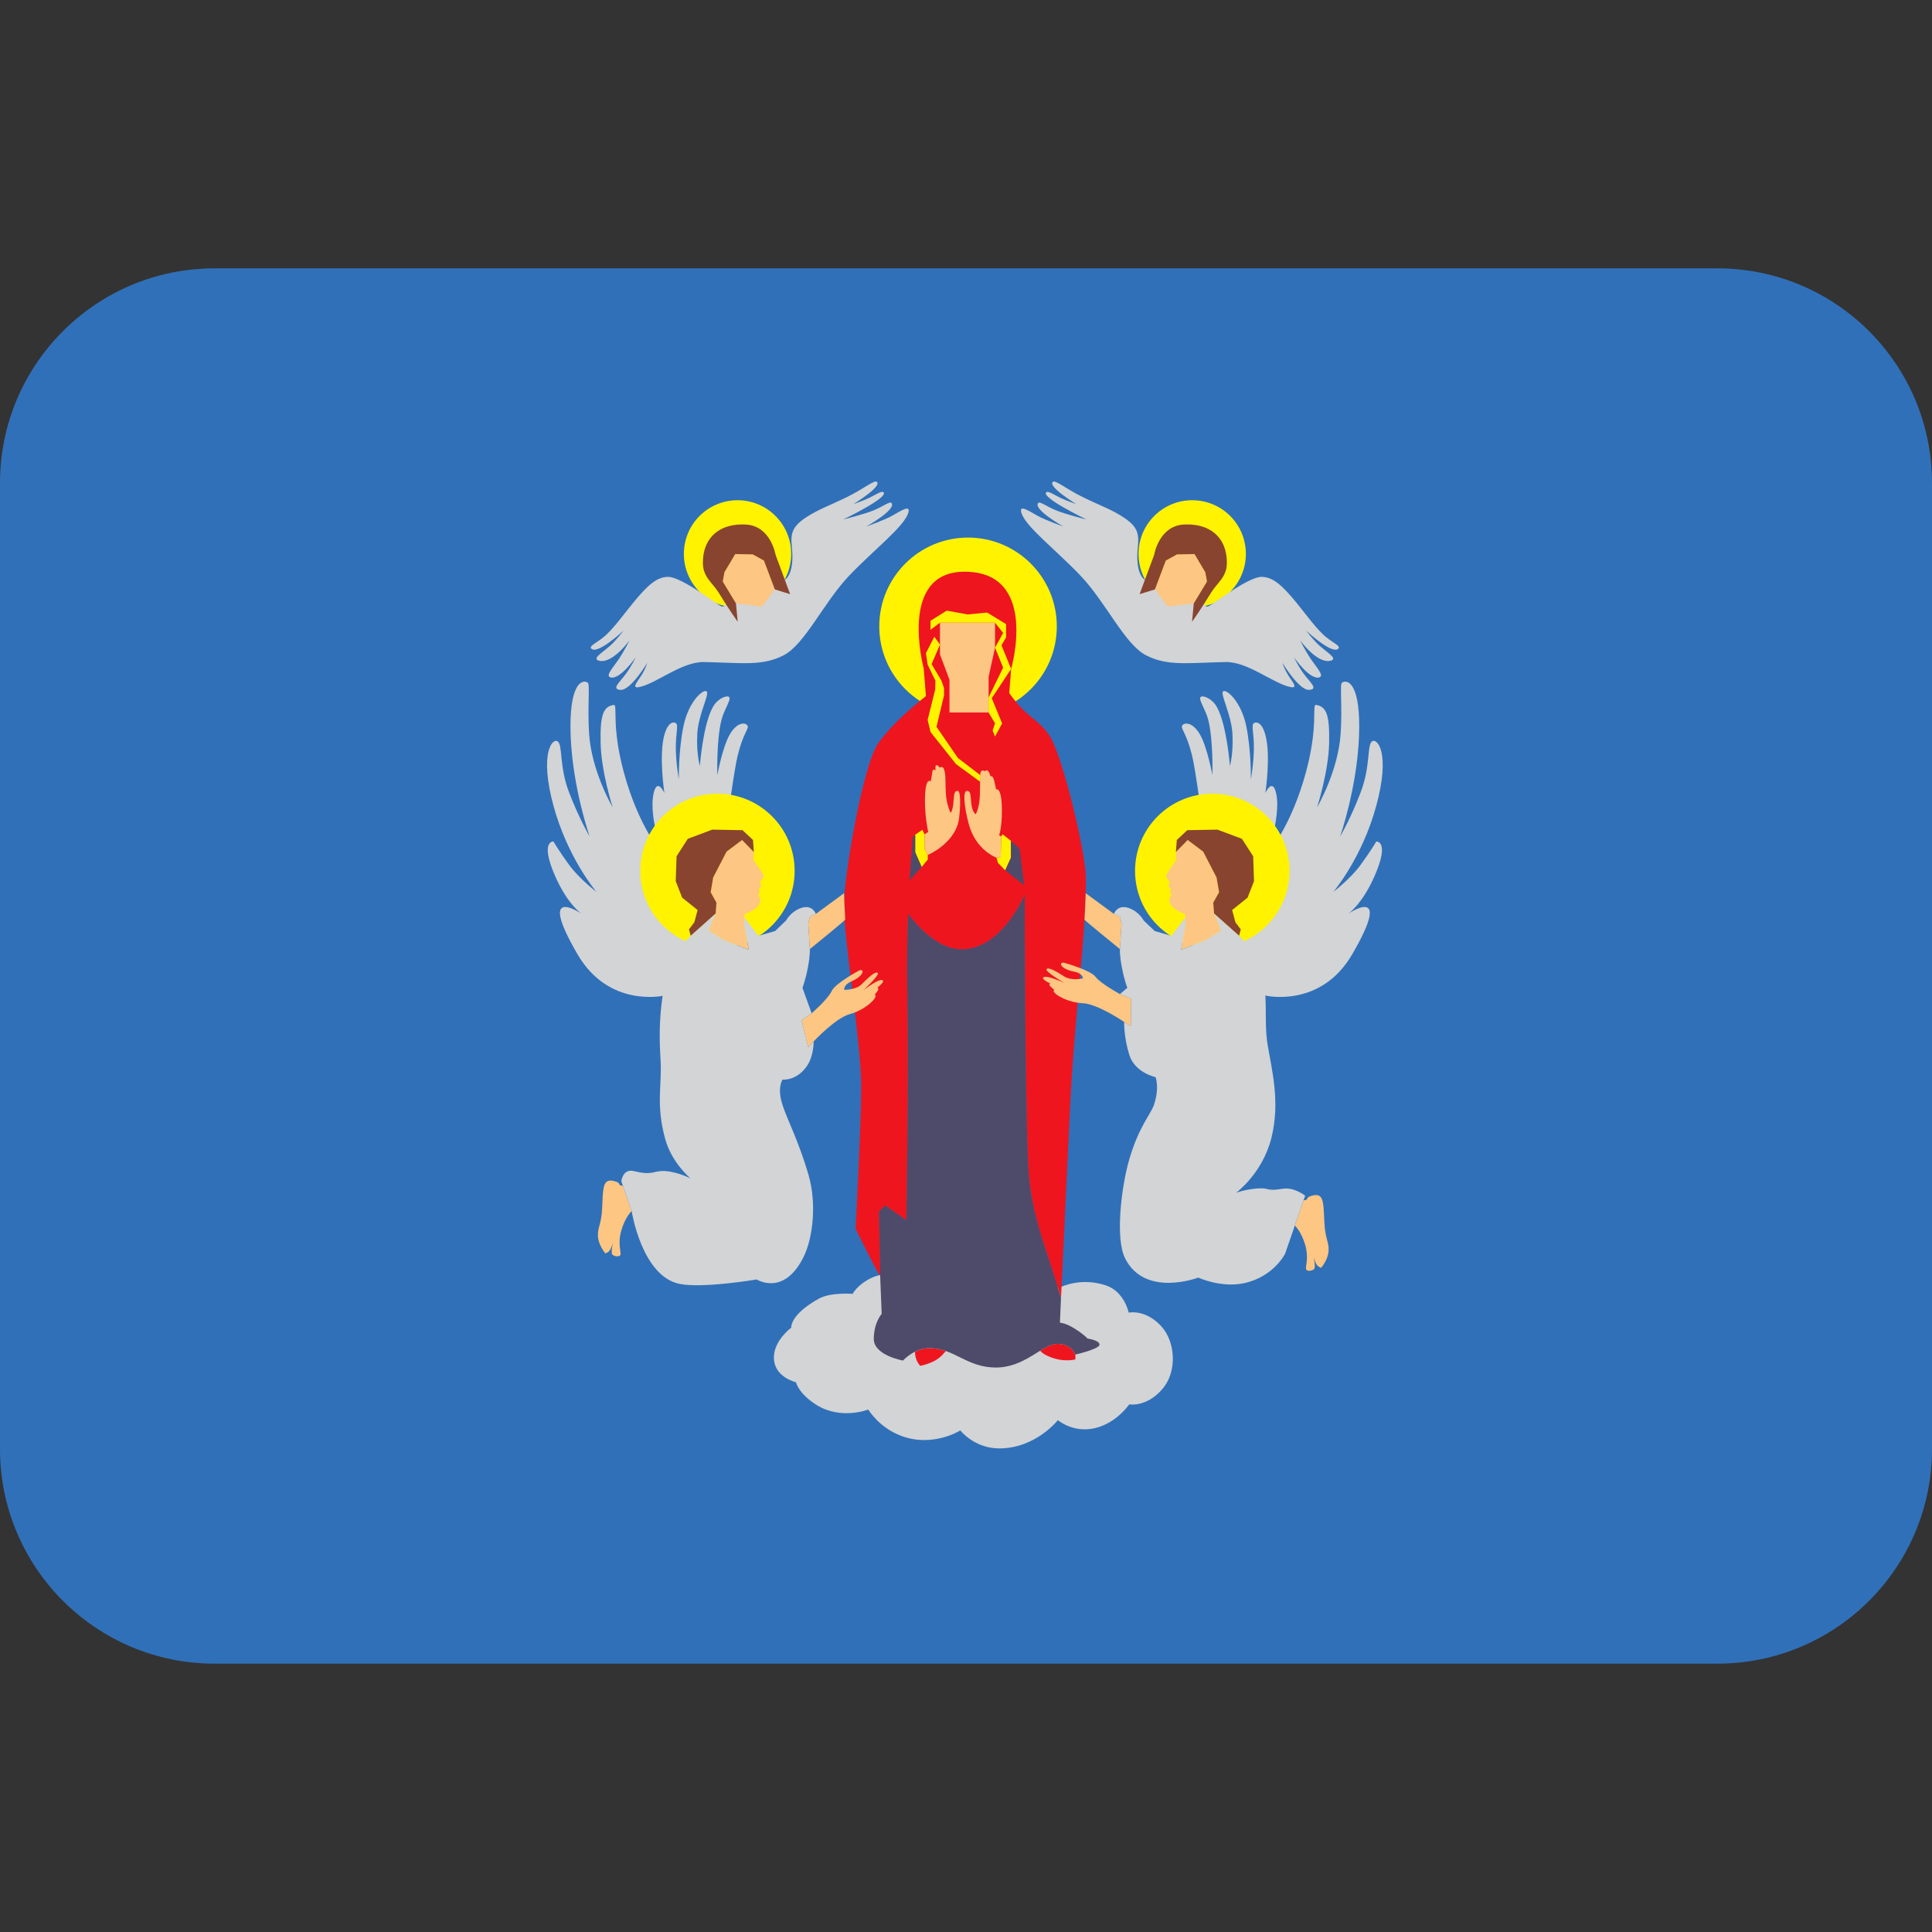 <svg xmlns:dc="http://purl.org/dc/elements/1.1/" xmlns:cc="http://creativecommons.org/ns#" xmlns:rdf="http://www.w3.org/1999/02/22-rdf-syntax-ns#" xmlns:svg="http://www.w3.org/2000/svg" xmlns="http://www.w3.org/2000/svg" viewBox="0 0 45 45" style="enable-background:new 0 0 45 45;" xml:space="preserve" version="1.1" id="svg2"><rect x="0" y="0" width="45" height="45" fill="#333333" stroke="none"/><defs id="defs6"><clipPath id="clipPath16" clipPathUnits="userSpaceOnUse"><path id="path18" d="M 0,36 36,36 36,0 0,0 0,36 Z"/></clipPath></defs><g transform="matrix(1.25,0,0,-1.25,0,45)" id="g10"><g id="g12"><g xmlns="http://www.w3.org/2000/svg" clip-path="url(#clipPath16)" id="g14"><g id="g30"><path id="path20" style="fill:#3070b8;fill-opacity:1;fill-rule:nonzero;stroke:none" d="M 32,31 4,31 C 1.791,31 0,29.209 0,27 L 0,9 C 0,6.791 1.791,5 4,5 L 9.12,5 25.88,5 32,5 c 2.209,0 4,1.791 4,4 l 0,18 c 0,2.209 -1.791,4 -4,4"/></g><g id="g34"><path id="path30" style="fill:#d2d4d5;fill-opacity:1;fill-rule:nonzero;stroke:none" d="m 19.78,12.023 c 0,0 0.364,0.18 0.825,0.026 0.347,-0.114 0.427,-0.508 0.427,-0.508 0,0 0.309,0.07 0.606,-0.253 0.266,-0.29 0.298,-0.836 0.033,-1.157 -0.301,-0.361 -0.63,-0.299 -0.63,-0.299 0,0 -0.233,-0.35 -0.641,-0.444 -0.409,-0.094 -0.688,0.15 -0.688,0.15 0,0 -0.412,-0.527 -1.092,-0.527 -0.467,0 -0.726,0.335 -0.726,0.335 0,0 -0.509,-0.323 -1.1,-0.102 -0.416,0.155 -0.615,0.491 -0.615,0.491 0,0 -0.509,-0.2 -0.967,0.088 -0.336,0.211 -0.38,0.421 -0.38,0.421 0,0 -0.412,0.091 -0.412,0.462 0,0.319 0.324,0.555 0.324,0.555 0,0 -0.032,0.236 0.509,0.538 0.227,0.127 0.635,0.092 0.635,0.092 0,0 0.053,0.109 0.215,0.22 0.161,0.112 0.297,0.13 0.297,0.13 l 3.38,-0.218 z"/><path id="path31" style="fill:#fff300;fill-opacity:1;fill-rule:nonzero;stroke:none" d="m 19.692,24.329 c 0,0.913 -0.741,1.654 -1.654,1.654 -0.914,0 -1.654,-0.741 -1.654,-1.654 0,-0.914 0.74,-1.654 1.654,-1.654 0.913,0 1.654,0.74 1.654,1.654"/><path id="path32" style="fill:#ee151f;fill-opacity:1;fill-rule:nonzero;stroke:none" d="m 20.035,10.759 c 0,0 0.005,-0.017 0.005,-0.048 0,-0.031 -0.005,-0.043 -0.005,-0.043 0,0 -0.177,-0.045 -0.385,0.018 -0.209,0.061 -0.268,0.145 -0.268,0.145 0.117,0.072 0.22,0.128 0.318,0.128 0.273,0 0.335,-0.2 0.335,-0.2"/><path id="path33" style="fill:#ee151f;fill-opacity:1;fill-rule:nonzero;stroke:none" d="m 17.051,10.812 c 0,0 -0.006,-0.054 0.02,-0.132 0.025,-0.079 0.076,-0.13 0.076,-0.13 0,0 0.116,0.018 0.253,0.085 0.137,0.067 0.222,0.191 0.222,0.191 -0.092,0.032 -0.192,0.053 -0.304,0.053 -0.1,0 -0.191,-0.029 -0.267,-0.067"/><path id="path34" style="fill:#4e4a6a;fill-opacity:1;fill-rule:nonzero;stroke:none" d="m 16.888,13.265 c 0,0 0.047,2.618 0.018,4.294 -0.01,0.528 -10e-4,1.008 0.016,1.418 0,0 0.454,-0.665 0.995,-0.665 0.754,0 1.177,1.018 1.177,1.018 0,0 0.005,-3.712 0.065,-5.036 0.03,-0.692 0.219,-1.253 0.37,-1.712 0.138,-0.417 0.241,-0.764 0.241,-0.764 l -0.02,-0.465 c 0,0 0.105,0 0.291,-0.12 0.185,-0.121 0.221,-0.174 0.221,-0.174 0,0 0.226,-0.032 0.226,-0.114 0,-0.083 -0.453,-0.186 -0.453,-0.186 0,0 -0.062,0.2 -0.335,0.2 -0.273,0 -0.595,-0.441 -1.142,-0.441 -0.546,0 -0.776,0.362 -1.24,0.362 -0.284,0 -0.492,-0.232 -0.492,-0.232 0,0 -0.544,0.096 -0.544,0.402 0,0.306 0.147,0.468 0.147,0.468 l -0.029,0.724 -0.024,1.182 0.118,0.117 0.394,-0.276 z"/><path id="path35" style="fill:#ee151f;fill-opacity:1;fill-rule:nonzero;stroke:none" d="m 18.806,23.088 0.035,0.447 c 0,0 0.529,1.812 -0.87,1.812 -1.247,0 -0.759,-1.801 -0.759,-1.801 l 0.041,-0.517 c 0,0 -0.612,-0.471 -0.894,-0.888 -0.282,-0.418 -0.635,-2.459 -0.635,-3.035 0,-0.577 0.323,-2.56 0.323,-3.342 0,-0.782 -0.105,-2.659 -0.105,-2.659 0,0 0.452,-0.923 0.458,-0.864 0.006,0.058 -0.023,1.182 -0.023,1.182 l 0.117,0.118 0.395,-0.277 c 0,0 0.046,2.618 0.017,4.294 -0.009,0.529 0,1.009 0.016,1.419 0,0 0.455,-0.666 0.996,-0.666 0.753,0 1.176,1.018 1.176,1.018 0,0 0.006,-3.712 0.066,-5.035 0.03,-0.693 0.218,-1.253 0.37,-1.712 0.137,-0.417 0.241,-0.765 0.241,-0.765 0,0 0.078,1.636 0.165,3.479 0.086,1.843 0.298,3.161 0.298,4.337 0,0.471 -0.416,2.204 -0.659,2.627 -0.131,0.229 -0.349,0.355 -0.518,0.522 -0.144,0.143 -0.251,0.306 -0.251,0.306"/><path id="path36" style="fill:#fff300;fill-opacity:1;fill-rule:nonzero;stroke:none" d="m 17.515,23.99 -0.156,-0.365 0.184,-0.309 0.048,-0.138 0,-0.133 -0.141,-0.588 0.399,-0.581 0.42,-0.322 0,-0.125 -0.455,0.333 -0.474,0.597 -0.055,0.227 0.141,0.565 0.004,0.165 -0.145,0.301 -0.032,0.212 0.157,0.306 0.105,-0.145 z"/><path id="path37" style="fill:#fdc682;fill-opacity:1;fill-rule:nonzero;stroke:none" d="m 18.617,20.435 c 0,0 0.052,0.144 0.052,0.451 0,0.475 -0.109,0.402 -0.109,0.402 0,0 -0.023,0.141 -0.047,0.204 -0.023,0.063 -0.056,0.041 -0.056,0.041 0,0 -0.014,0.059 -0.042,0.096 -0.027,0.037 -0.062,0 -0.062,0 0,0 -0.071,0.049 -0.085,-0.039 -0.013,-0.088 0.004,-0.373 -0.021,-0.541 -0.026,-0.167 -0.067,-0.221 -0.067,-0.221 0,0 -0.063,0.037 -0.08,0.19 -0.018,0.152 -0.004,0.245 -0.083,0.245 -0.078,0 -0.053,-0.288 0.032,-0.61 0.131,-0.498 0.519,-0.635 0.519,-0.635 l 0.079,0.007 0.01,0.39 -0.04,0.02 z"/><path id="path38" style="fill:#fdc682;fill-opacity:1;fill-rule:nonzero;stroke:none" d="m 17.296,20.498 c 0,0 -0.061,0.267 -0.061,0.575 0,0.474 0.108,0.366 0.108,0.366 0,0 0.023,0.12 0.032,0.186 0.007,0.061 0.058,0.021 0.058,0.021 0,0 -0.008,0.065 0.002,0.085 0.021,0.042 0.075,-0.035 0.075,-0.035 0,0 0.058,0.047 0.084,-0.039 0.037,-0.124 0.015,-0.271 0.034,-0.483 0.014,-0.168 0.082,-0.318 0.082,-0.318 0,0 0.035,0.009 0.053,0.162 0.017,0.152 0.004,0.245 0.082,0.245 0.078,0 0.038,-0.486 0.013,-0.585 -0.107,-0.417 -0.57,-0.609 -0.57,-0.609 l -0.06,0.109 0,0.275 0.068,0.045 z"/><path id="path39" style="fill:#fff300;fill-opacity:1;fill-rule:nonzero;stroke:none" d="m 18.657,20.416 0.025,0.038 0.156,-0.121 0,-0.315 -0.108,-0.235 -0.134,0.138 -0.028,0.097 0.079,0.008 0.01,0.39 z"/><path id="path40" style="fill:#fff300;fill-opacity:1;fill-rule:nonzero;stroke:none" d="m 17.288,20.069 0,-0.086 -0.115,-0.139 -0.12,0.277 0,0.326 0.135,0.091 0.039,-0.085 0,-0.275 0.061,-0.109 z"/><path id="path41" style="fill:#4e4a6a;fill-opacity:1;fill-rule:nonzero;stroke:none" d="m 18.838,20.332 0.16,-0.141 0.086,-0.688 -0.353,0.279 0.107,0.235 0,0.315 z"/><path id="path42" style="fill:#4e4a6a;fill-opacity:1;fill-rule:nonzero;stroke:none" d="m 17.053,20.447 -0.047,-0.042 -0.058,-0.81 0.226,0.249 -0.121,0.276 0,0.327 z"/><path id="path43" style="fill:#fdc682;fill-opacity:1;fill-rule:nonzero;stroke:none" d="m 17.515,24.397 1.026,0 0,-0.465 -0.12,-0.544 0,-0.664 -0.729,0 0,0.609 -0.177,0.473 0,0.591 z"/><path id="path44" style="fill:#fff300;fill-opacity:1;fill-rule:nonzero;stroke:none" d="m 18.541,24.397 0.151,-0.191 -0.151,-0.274 0.151,-0.372 -0.272,-0.558 0,-0.278 0.121,-0.201 -0.045,-0.137 0.045,-0.11 0.132,0.244 -0.193,0.47 0.361,0.545 -0.18,0.44 0.086,0.149 0,0.247 -0.353,0.215 -0.366,-0.035 -0.387,0.071 -0.302,-0.189 0,-0.168 0.176,0.132 1.026,0 z"/><path id="path45" style="fill:#d2d4d5;fill-opacity:1;fill-rule:nonzero;stroke:none" d="m 23.578,17.449 c 0,0 1.027,-0.243 1.616,0.765 0.783,1.342 -0.071,0.76 -0.071,0.76 0,0 0.26,0.174 0.49,0.702 0.291,0.663 0.032,0.644 0.032,0.644 0,0 -0.11,-0.189 -0.298,-0.444 -0.188,-0.255 -0.502,-0.494 -0.502,-0.494 0,0 0.534,0.624 0.8,1.604 0.267,0.981 0.02,1.267 -0.079,1.2 -0.097,-0.067 -0.023,-0.455 -0.212,-0.949 -0.187,-0.494 -0.383,-0.824 -0.383,-0.824 0,0 0.313,0.894 0.352,1.859 0.039,0.965 -0.2,1.083 -0.317,1.008 -0.044,-0.028 0.007,-0.439 -0.024,-0.937 -0.043,-0.711 -0.439,-1.384 -0.439,-1.384 0,0 0.212,0.662 0.223,1.188 0.012,0.525 -0.046,0.686 -0.243,0.718 -0.082,0.013 0.049,-0.374 -0.188,-1.251 -0.275,-1.016 -0.701,-1.502 -0.701,-1.502 0,0 0.218,0.679 0.154,1.058 -0.064,0.38 -0.21,0.053 -0.21,0.053 0,0 0.107,0.7 0,1.085 -0.066,0.24 -0.173,0.249 -0.217,0.215 -0.05,-0.039 0.009,-0.194 0.003,-0.485 -0.006,-0.291 -0.056,-0.556 -0.056,-0.556 0,0 0.009,0.532 -0.087,0.994 -0.098,0.462 -0.372,0.691 -0.43,0.641 -0.059,-0.049 0.153,-0.423 0.174,-0.791 0.02,-0.367 -0.047,-0.597 -0.047,-0.597 0,0 -0.06,0.785 -0.25,1.109 -0.093,0.157 -0.273,0.218 -0.301,0.168 -0.029,-0.055 0.098,-0.231 0.145,-0.412 0.099,-0.388 0.079,-1.036 0.079,-1.036 0,0 -0.091,0.507 -0.228,0.75 -0.137,0.245 -0.302,0.233 -0.334,0.171 -0.032,-0.062 0.074,-0.119 0.183,-0.556 0.14,-0.57 0.49,-3.711 0.49,-3.711 l 0.876,-0.763 z"/><path id="path46" style="fill:#fff300;fill-opacity:1;fill-rule:nonzero;stroke:none" d="m 24.028,19.773 c 0,0.794 -0.645,1.438 -1.438,1.438 -0.795,0 -1.44,-0.644 -1.44,-1.438 0,-0.795 0.645,-1.439 1.44,-1.439 0.793,0 1.438,0.644 1.438,1.439"/><path id="path47" style="fill:#fdc682;fill-opacity:1;fill-rule:nonzero;stroke:none" d="m 22.753,18.665 -0.265,-0.17 -0.482,-0.195 c 0,0 0.086,0.459 0.086,0.469 0,0.01 -0.01,0.198 -0.01,0.198 0,0 -0.262,0.09 -0.286,0.226 -0.016,0.086 0.029,0.096 0.029,0.121 0,0.047 -0.025,0.057 -0.025,0.074 0,0.017 0.025,0.048 0.025,0.048 0,0 -0.051,0.027 -0.051,0.046 0,0.018 0.02,0.043 0.02,0.079 0,0.036 -0.064,0.069 -0.064,0.114 0,0.046 0.19,0.301 0.19,0.301 l -0.009,0.148 0.22,0.225 0.289,-0.217 0.249,-0.482 0.047,-0.275 -0.109,-0.193 0.016,-0.205 0.13,-0.312 z"/><path id="path48" style="fill:#89442f;fill-opacity:1;fill-rule:nonzero;stroke:none" d="m 21.911,20.123 0.017,0.225 0.195,0.183 0.562,0.01 0.457,-0.171 0.209,-0.325 0.016,-0.464 -0.12,-0.307 -0.288,-0.231 0.061,-0.228 0.1,-0.133 -0.032,-0.12 -0.465,0.414 -0.016,0.205 0.109,0.193 -0.047,0.275 -0.249,0.482 -0.289,0.217 -0.22,-0.225 z"/><path id="path49" style="fill:#fdc682;fill-opacity:1;fill-rule:nonzero;stroke:none" d="m 24.128,13.164 c 0,0 0.12,-0.112 0.192,-0.359 0.073,-0.247 0.003,-0.401 0.016,-0.452 0.013,-0.051 0.117,-0.035 0.151,0 0.035,0.035 -0.013,0.235 -0.013,0.235 0,0 0.034,-0.138 0.083,-0.179 0.023,-0.019 0.06,-0.034 0.06,-0.034 0,0 0.128,0.146 0.139,0.315 0.012,0.169 -0.064,0.218 -0.078,0.532 -0.016,0.345 -0.014,0.51 -0.157,0.51 -0.042,10e-4 -0.146,-0.026 -0.157,-0.057 -0.017,-0.05 -0.072,-0.038 -0.072,-0.038 l -0.164,-0.473 z"/><path id="path50" style="fill:#d2d4d5;fill-opacity:1;fill-rule:nonzero;stroke:none" d="m 23.088,18.562 c 0,0 0.278,-0.234 0.408,-0.631 0.149,-0.452 0.047,-0.933 0.125,-1.404 0.079,-0.471 0.236,-1.059 0.071,-1.726 -0.165,-0.666 -0.659,-1.027 -0.659,-1.027 0,0 0.161,0.063 0.397,0.081 0.235,0.018 0.152,-0.059 0.468,-0.006 0.215,0.037 0.422,-0.129 0.422,-0.129 l -0.373,-1.079 c 0,0 -0.209,-0.43 -0.764,-0.551 -0.435,-0.093 -0.854,0.104 -0.854,0.104 0,0 -1,-0.382 -1.367,0.364 -0.183,0.371 -0.067,1.322 0.076,1.824 0.181,0.628 0.404,0.852 0.465,1.033 0.108,0.323 0.029,0.514 0.029,0.514 0,0 -0.381,0.079 -0.488,0.411 -0.105,0.333 -0.097,0.618 -0.097,0.618 l 0.123,-0.082 0.009,0.512 -0.211,0.088 0.138,0.118 c 0,0 -0.054,0.132 -0.1,0.373 -0.047,0.242 -0.038,0.347 -0.038,0.347 l 0.03,0.477 -0.03,0.126 -0.112,0.053 c 0,0 0.059,0.176 0.262,0.115 0.203,-0.062 0.291,-0.235 0.291,-0.235 l 0.206,-0.198 0.311,-0.09 0.26,0.34 0.006,-0.134 -0.086,-0.469 0.482,0.195 0.265,0.17 -0.13,0.312 0.465,-0.414 z"/><path id="path51" style="fill:#fdc682;fill-opacity:1;fill-rule:nonzero;stroke:none" d="m 21.079,17.389 -0.211,0.088 c 0,0 -0.358,0.194 -0.454,0.321 -0.097,0.128 -0.581,0.261 -0.581,0.261 0,0 -0.061,0.016 -0.063,-0.025 -0.002,-0.041 0.086,-0.11 0.246,-0.14 0.159,-0.029 0.165,-0.123 0.165,-0.123 0,0 -0.208,-0.055 -0.348,0.033 -0.139,0.088 -0.292,0.181 -0.331,0.138 -0.039,-0.044 0.331,-0.258 0.331,-0.258 0,0 -0.366,0.171 -0.396,0.095 -0.014,-0.038 0.133,-0.104 0.133,-0.104 0,0 -0.037,-0.014 0.002,-0.055 0.028,-0.028 0.073,-0.063 0.073,-0.063 0,0 -0.036,-0.016 0.016,-0.066 0.051,-0.051 0.245,-0.171 0.52,-0.185 0.274,-0.014 0.766,-0.348 0.766,-0.348 l 0.123,-0.081 0.009,0.512 z"/><path id="path52" style="fill:#fdc682;fill-opacity:1;fill-rule:nonzero;stroke:none" d="m 20.756,18.971 0.112,-0.053 0.03,-0.127 -0.03,-0.476 c 0,0 -0.661,0.535 -0.66,0.55 0.001,0.008 0.008,0.127 0.015,0.285 0.007,0.158 0.007,0.206 0.007,0.206 l 0.526,-0.385 z"/><path id="path53" style="fill:#fff300;fill-opacity:1;fill-rule:nonzero;stroke:none" d="m 23.215,25.679 c 0,0.552 -0.447,1 -1,1 -0.552,0 -1,-0.448 -1,-1 0,-0.552 0.448,-1 1,-1 0.553,0 1,0.448 1,1"/><path id="path54" style="fill:#d2d4d5;fill-opacity:1;fill-rule:nonzero;stroke:none" d="m 22.436,24.748 c 0,0 0.017,-0.078 0.093,-0.04 0.076,0.039 0.732,0.543 0.976,0.543 0.205,0 0.373,-0.14 0.654,-0.483 0.17,-0.207 0.382,-0.507 0.559,-0.646 0.142,-0.113 0.271,-0.162 0.217,-0.211 -0.116,-0.11 -0.595,0.337 -0.595,0.337 0,0 0.121,-0.166 0.248,-0.28 0.144,-0.129 0.351,-0.245 0.203,-0.28 -0.251,-0.059 -0.567,0.383 -0.567,0.383 0,0 0.093,-0.186 0.192,-0.337 0.111,-0.166 0.264,-0.323 0.17,-0.355 -0.177,-0.058 -0.474,0.372 -0.474,0.372 0,0 0.075,-0.16 0.177,-0.3 0.115,-0.159 0.287,-0.294 0.105,-0.306 -0.189,-0.011 -0.496,0.501 -0.496,0.501 0,0 0.025,-0.09 0.088,-0.198 0.072,-0.127 0.22,-0.28 0.068,-0.252 -0.319,0.059 -0.8,0.477 -1.218,0.468 -0.721,-0.016 -1.086,-0.078 -1.482,0.126 -0.396,0.204 -0.745,0.984 -1.219,1.482 -0.474,0.498 -1.042,0.926 -1.106,1.184 -0.035,0.142 0.135,0.029 0.303,-0.066 0.141,-0.08 0.481,-0.2 0.481,-0.2 0,0 -0.57,0.319 -0.467,0.439 0.03,0.034 0.159,-0.068 0.328,-0.137 0.179,-0.075 0.569,-0.171 0.569,-0.171 0,0 -0.841,0.404 -0.749,0.505 0.031,0.035 0.139,-0.041 0.262,-0.101 0.127,-0.061 0.296,-0.116 0.296,-0.116 0,0 -0.543,0.33 -0.431,0.414 0.042,0.031 0.208,-0.101 0.453,-0.233 0.223,-0.121 0.519,-0.236 0.692,-0.33 0.426,-0.231 0.466,-0.363 0.436,-0.655 -0.055,-0.517 0.131,-0.609 0.131,-0.609 l 1.103,-0.448 z"/><path id="path55" style="fill:#fdc682;fill-opacity:1;fill-rule:nonzero;stroke:none" d="m 22.244,24.756 -0.488,-0.059 -0.236,0.321 0.203,0.538 0.209,0.115 0.327,0.005 0.2,-0.337 0.032,-0.174 -0.247,-0.409 z"/><path id="path56" style="fill:#89442f;fill-opacity:1;fill-rule:nonzero;stroke:none" d="m 21.235,24.929 0.271,0.732 c 0,0 0.087,0.539 0.552,0.565 0.465,0.027 0.803,-0.22 0.803,-0.712 0,-0.27 -0.181,-0.372 -0.292,-0.554 -0.202,-0.329 -0.357,-0.546 -0.357,-0.546 l 0.032,0.342 0.247,0.408 -0.032,0.174 -0.201,0.338 -0.326,-0.006 -0.209,-0.115 -0.203,-0.538 -0.285,-0.088 z"/><path id="path57" style="fill:#d2d4d5;fill-opacity:1;fill-rule:nonzero;stroke:none" d="m 12.38,17.449 c 0,0 -1.028,-0.243 -1.616,0.765 -0.783,1.342 0.071,0.76 0.071,0.76 0,0 -0.26,0.174 -0.491,0.702 -0.29,0.663 -0.031,0.644 -0.031,0.644 0,0 0.11,-0.189 0.298,-0.444 0.188,-0.255 0.502,-0.494 0.502,-0.494 0,0 -0.533,0.624 -0.8,1.604 -0.266,0.981 -0.019,1.267 0.078,1.2 0.098,-0.067 0.024,-0.455 0.212,-0.949 0.189,-0.494 0.384,-0.824 0.384,-0.824 0,0 -0.313,0.894 -0.353,1.859 -0.039,0.965 0.201,1.083 0.318,1.008 0.044,-0.028 -0.006,-0.439 0.024,-0.937 0.042,-0.711 0.439,-1.384 0.439,-1.384 0,0 -0.212,0.662 -0.223,1.188 -0.012,0.525 0.046,0.686 0.243,0.718 0.082,0.013 -0.049,-0.374 0.188,-1.251 0.274,-1.016 0.702,-1.502 0.702,-1.502 0,0 -0.22,0.679 -0.155,1.058 0.064,0.38 0.21,0.053 0.21,0.053 0,0 -0.108,0.7 0,1.085 0.067,0.24 0.173,0.249 0.216,0.215 0.051,-0.039 -0.008,-0.194 -0.003,-0.485 0.006,-0.291 0.056,-0.556 0.056,-0.556 0,0 -0.009,0.532 0.088,0.994 0.098,0.462 0.371,0.691 0.43,0.641 0.059,-0.049 -0.153,-0.423 -0.174,-0.791 -0.02,-0.367 0.048,-0.597 0.048,-0.597 0,0 0.058,0.785 0.25,1.109 0.092,0.157 0.271,0.218 0.299,0.168 0.03,-0.055 -0.097,-0.231 -0.144,-0.412 -0.1,-0.388 -0.079,-1.036 -0.079,-1.036 0,0 0.091,0.507 0.228,0.75 0.137,0.245 0.301,0.233 0.334,0.171 0.032,-0.062 -0.075,-0.119 -0.183,-0.556 -0.141,-0.57 -0.49,-3.711 -0.49,-3.711 l -0.876,-0.763 z"/><path id="path58" style="fill:#fff300;fill-opacity:1;fill-rule:nonzero;stroke:none" d="m 11.93,19.773 c 0,0.794 0.644,1.438 1.439,1.438 0.794,0 1.438,-0.644 1.438,-1.438 0,-0.795 -0.644,-1.439 -1.438,-1.439 -0.795,0 -1.439,0.644 -1.439,1.439"/><path id="path59" style="fill:#fdc682;fill-opacity:1;fill-rule:nonzero;stroke:none" d="m 13.205,18.665 0.265,-0.17 0.482,-0.195 c 0,0 -0.086,0.459 -0.086,0.469 0,0.01 0.009,0.198 0.009,0.198 0,0 0.262,0.09 0.287,0.226 0.016,0.086 -0.03,0.096 -0.03,0.121 0,0.047 0.026,0.057 0.026,0.074 0,0.017 -0.025,0.048 -0.025,0.048 0,0 0.051,0.027 0.051,0.046 0,0.018 -0.02,0.043 -0.02,0.079 0,0.036 0.064,0.069 0.064,0.114 0,0.046 -0.19,0.301 -0.19,0.301 l 0.009,0.148 -0.22,0.225 -0.289,-0.217 -0.249,-0.482 -0.047,-0.275 0.108,-0.193 -0.016,-0.205 -0.129,-0.312 z"/><path id="path60" style="fill:#89442f;fill-opacity:1;fill-rule:nonzero;stroke:none" d="m 14.047,20.123 -0.016,0.225 -0.196,0.183 -0.563,0.01 -0.456,-0.171 -0.209,-0.325 -0.016,-0.464 0.12,-0.307 0.288,-0.231 -0.061,-0.228 -0.1,-0.133 0.033,-0.12 0.464,0.414 0.015,0.205 -0.108,0.193 0.047,0.275 0.249,0.482 0.289,0.217 0.22,-0.225 z"/><path id="path61" style="fill:#fdc682;fill-opacity:1;fill-rule:nonzero;stroke:none" d="m 11.77,13.434 c 0,0 -0.121,-0.113 -0.192,-0.36 -0.072,-0.246 -0.003,-0.4 -0.016,-0.452 -0.013,-0.051 -0.117,-0.034 -0.151,0 -0.035,0.035 0.013,0.235 0.013,0.235 0,0 -0.034,-0.138 -0.082,-0.178 -0.024,-0.019 -0.061,-0.035 -0.061,-0.035 0,0 -0.128,0.147 -0.139,0.316 -0.011,0.168 0.064,0.217 0.078,0.532 0.015,0.344 0.014,0.509 0.157,0.51 0.043,0 0.146,-0.026 0.157,-0.057 0.017,-0.05 0.072,-0.039 0.072,-0.039 l 0.164,-0.472 z"/><path id="path62" style="fill:#d2d4d5;fill-opacity:1;fill-rule:nonzero;stroke:none" d="m 12.871,18.562 c 0,0 -0.279,-0.234 -0.409,-0.631 -0.148,-0.452 -0.197,-1.035 -0.154,-1.675 0.032,-0.475 -0.094,-0.829 0.09,-1.49 0.122,-0.435 0.467,-0.723 0.467,-0.723 0,0 -0.227,0.118 -0.463,0.135 -0.235,0.018 -0.219,-0.091 -0.588,0 -0.213,0.052 -0.236,-0.189 -0.236,-0.189 l 0.192,-0.556 c 0,0 0.189,-1.216 0.895,-1.357 0.436,-0.087 1.435,0.083 1.435,0.083 0,0 0.508,-0.324 0.875,0.423 0.182,0.371 0.238,1.012 0.094,1.513 -0.18,0.629 -0.4,1.04 -0.49,1.322 -0.104,0.326 0.004,0.467 0.004,0.467 0,0 0.257,-0.033 0.455,0.255 0.129,0.188 0.123,0.456 0.123,0.456 l -0.102,-0.106 -0.122,0.497 0.187,0.133 -0.171,0.475 c 0,0 0.053,0.132 0.1,0.373 0.046,0.242 0.037,0.347 0.037,0.347 l -0.029,0.477 0.029,0.126 0.113,0.053 c 0,0 -0.06,0.176 -0.262,0.115 -0.203,-0.062 -0.292,-0.235 -0.292,-0.235 l -0.205,-0.198 -0.312,-0.09 -0.259,0.34 -0.007,-0.134 0.087,-0.469 -0.483,0.195 -0.265,0.17 0.13,0.312 -0.464,-0.414 z"/><path id="path63" style="fill:#fdc682;fill-opacity:1;fill-rule:nonzero;stroke:none" d="m 14.937,16.986 0.187,0.133 c 0,0 0.307,0.267 0.372,0.413 0.066,0.145 0.509,0.382 0.509,0.382 0,0 0.056,0.029 0.067,-0.011 0.011,-0.04 -0.06,-0.126 -0.208,-0.19 -0.149,-0.063 -0.134,-0.157 -0.134,-0.157 0,0 0.215,-0.008 0.331,0.109 0.117,0.117 0.246,0.24 0.293,0.207 0.048,-0.034 -0.267,-0.324 -0.267,-0.324 0,0 0.321,0.248 0.366,0.179 0.023,-0.033 -0.107,-0.131 -0.107,-0.131 0,0 0.039,-0.005 0.01,-0.053 -0.02,-0.034 -0.057,-0.078 -0.057,-0.078 0,0 0.038,-0.007 -0.001,-0.068 -0.038,-0.061 -0.201,-0.221 -0.466,-0.294 -0.265,-0.074 -0.671,-0.508 -0.671,-0.508 l -0.103,-0.106 -0.121,0.497 z"/><path id="path64" style="fill:#fdc682;fill-opacity:1;fill-rule:nonzero;stroke:none" d="m 15.202,18.971 -0.112,-0.053 -0.029,-0.127 0.029,-0.476 c 0,0 0.66,0.535 0.66,0.55 -10e-4,0.008 -0.008,0.127 -0.015,0.285 -0.007,0.158 -0.007,0.206 -0.007,0.206 l -0.526,-0.385 z"/><path id="path65" style="fill:#fff300;fill-opacity:1;fill-rule:nonzero;stroke:none" d="m 12.743,25.679 c 0,0.552 0.447,1 1,1 0.552,0 1,-0.448 1,-1 0,-0.552 -0.448,-1 -1,-1 -0.553,0 -1,0.448 -1,1"/><path id="path66" style="fill:#d2d4d5;fill-opacity:1;fill-rule:nonzero;stroke:none" d="m 13.521,24.748 c 0,0 -0.017,-0.078 -0.093,-0.04 -0.076,0.039 -0.732,0.543 -0.977,0.543 -0.204,0 -0.372,-0.14 -0.653,-0.483 -0.17,-0.207 -0.383,-0.507 -0.559,-0.646 -0.142,-0.113 -0.271,-0.162 -0.218,-0.211 0.117,-0.11 0.596,0.337 0.596,0.337 0,0 -0.122,-0.166 -0.248,-0.28 -0.144,-0.129 -0.351,-0.245 -0.203,-0.28 0.251,-0.059 0.566,0.383 0.566,0.383 0,0 -0.092,-0.186 -0.191,-0.337 -0.11,-0.166 -0.264,-0.323 -0.17,-0.355 0.177,-0.058 0.474,0.372 0.474,0.372 0,0 -0.075,-0.16 -0.177,-0.3 -0.114,-0.159 -0.287,-0.294 -0.105,-0.306 0.19,-0.011 0.496,0.501 0.496,0.501 0,0 -0.025,-0.09 -0.087,-0.198 -0.073,-0.127 -0.221,-0.28 -0.069,-0.252 0.319,0.059 0.8,0.477 1.217,0.468 0.722,-0.016 1.087,-0.078 1.483,0.126 0.396,0.204 0.745,0.984 1.219,1.482 0.475,0.498 1.041,0.926 1.106,1.184 0.035,0.142 -0.135,0.029 -0.304,-0.066 -0.14,-0.08 -0.48,-0.2 -0.48,-0.2 0,0 0.57,0.319 0.466,0.439 -0.029,0.034 -0.159,-0.068 -0.327,-0.137 -0.179,-0.075 -0.569,-0.171 -0.569,-0.171 0,0 0.842,0.404 0.75,0.505 -0.032,0.035 -0.141,-0.041 -0.263,-0.101 -0.127,-0.061 -0.296,-0.116 -0.296,-0.116 0,0 0.543,0.33 0.431,0.414 -0.042,0.031 -0.208,-0.101 -0.453,-0.233 -0.223,-0.121 -0.519,-0.236 -0.692,-0.33 -0.426,-0.231 -0.466,-0.363 -0.436,-0.655 0.056,-0.517 -0.131,-0.609 -0.131,-0.609 l -1.103,-0.448 z"/><path id="path67" style="fill:#fdc682;fill-opacity:1;fill-rule:nonzero;stroke:none" d="m 13.714,24.756 0.488,-0.059 0.236,0.321 -0.203,0.538 -0.209,0.115 -0.327,0.005 -0.2,-0.337 -0.032,-0.174 0.247,-0.409 z"/><path id="path68" style="fill:#89442f;fill-opacity:1;fill-rule:nonzero;stroke:none" d="m 14.723,24.929 -0.271,0.732 c 0,0 -0.088,0.539 -0.553,0.565 -0.464,0.027 -0.802,-0.22 -0.802,-0.712 0,-0.27 0.181,-0.372 0.292,-0.554 0.202,-0.329 0.357,-0.546 0.357,-0.546 l -0.032,0.342 -0.247,0.408 0.032,0.174 0.201,0.338 0.326,-0.006 0.209,-0.115 0.203,-0.538 0.285,-0.088 z"/></g></g></g></g></svg>
